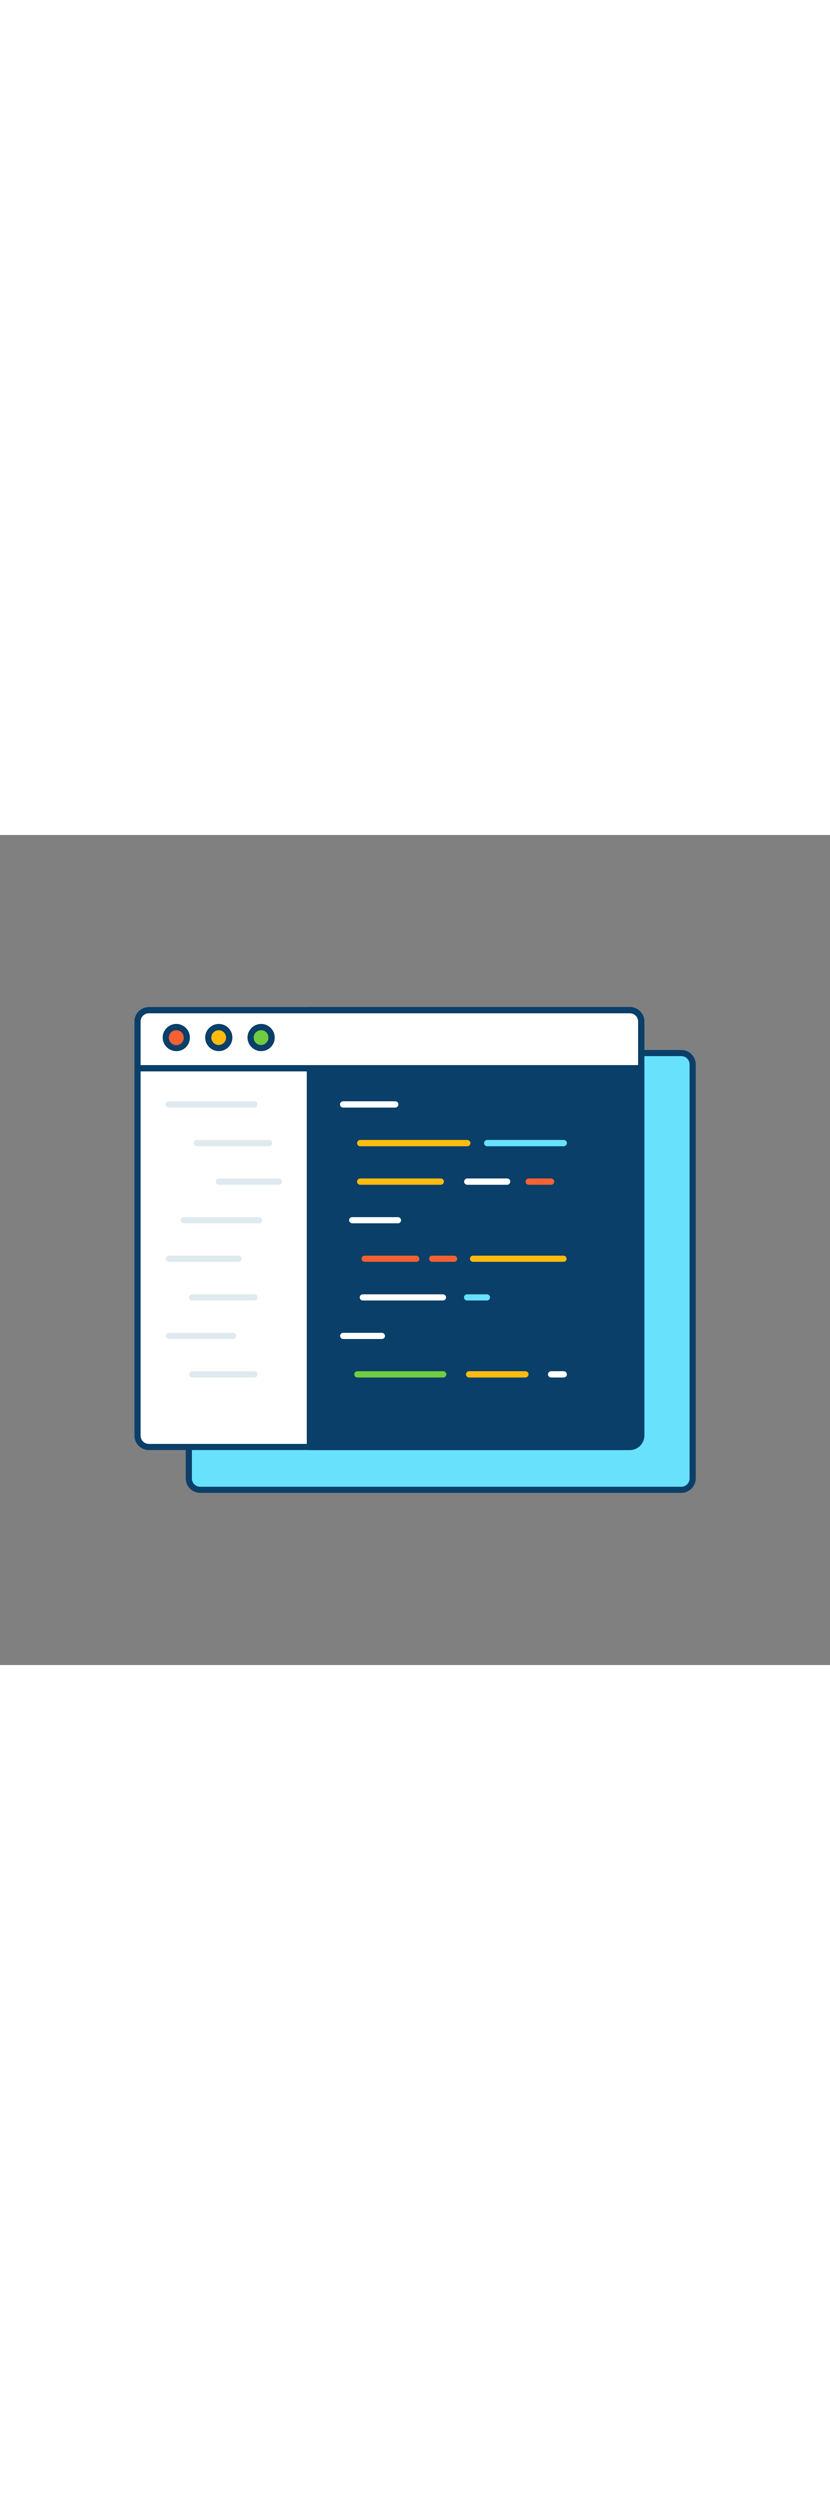 <svg version="1.1" id="Layer_1" xmlns="http://www.w3.org/2000/svg" xmlns:xlink="http://www.w3.org/1999/xlink" x="0px" y="0px" viewBox="0 0 500 500" style="width: 166px;" xml:space="preserve" data-imageid="coding-2-7" imageName="Coding 2" class="illustrations_image">
<rect x="0" y="0" width="500" height="500" fill="#808080" stroke="none"/>
<style type="text/css">
	.st0_coding-2-7{fill:#68E1FD;}
	.st1_coding-2-7{fill:#093F68;}
	.st2_coding-2-7{fill:#FFFFFF;}
	.st3_coding-2-7{fill:#F56132;}
	.st4_coding-2-7{fill:#FFBC0E;}
	.st5_coding-2-7{fill:#70CC40;}
	.st6_coding-2-7{fill:#DFEAEF;}
</style>
<g id="tab-2_coding-2-7">
	<path class="st0_coding-2-7 targetColor" d="M417.2,138.2v249.5c0,3.8-3.1,6.8-6.8,6.8H120.6c-3.8,0-6.8-3.1-6.8-6.8V138.2c0-3.8,3.1-6.8,6.8-6.9&#xA;&#9;&#9;c0,0,0,0,0,0h289.8C414.1,131.3,417.2,134.4,417.2,138.2L417.2,138.2z" style="fill: rgb(104, 225, 253);"/>
	<path class="st1_coding-2-7" d="M410.4,396.3H120.6c-4.8,0-8.7-3.9-8.7-8.7V138.2c0-4.8,3.9-8.7,8.7-8.7h289.8c4.8,0,8.7,3.9,8.7,8.7v249.5&#xA;&#9;&#9;C419,392.4,415.2,396.3,410.4,396.3z M120.6,133.2c-2.8,0-5,2.2-5,5v249.4c0,2.8,2.2,5,5,5h289.8c2.8,0,5-2.2,5-5V138.2&#xA;&#9;&#9;c0-2.8-2.2-5-5-5L120.6,133.2z"/>
</g>
<g id="tab-1_coding-2-7">
	<path class="st2_coding-2-7" d="M386.2,112.4v249.4c0,3.8-3,6.8-6.8,6.8c0,0,0,0,0,0H89.7c-3.8,0-6.8-3.1-6.8-6.8c0,0,0,0,0,0V112.4&#xA;&#9;&#9;c0-3.8,3.1-6.8,6.8-6.8c0,0,0,0,0,0h289.8C383.2,105.5,386.3,108.6,386.2,112.4z"/>
	<path class="st1_coding-2-7" d="M379.4,370.5H89.7c-4.8,0-8.7-3.9-8.7-8.7V112.4c0-4.8,3.9-8.7,8.7-8.7h289.8c4.8,0,8.7,3.9,8.7,8.7v249.4&#xA;&#9;&#9;C388.1,366.6,384.2,370.5,379.4,370.5z M89.7,107.4c-2.8,0-5,2.2-5,5v249.4c0,2.8,2.2,5,5,5h289.8c2.8,0,5-2.2,5-5V112.4&#xA;&#9;&#9;c0-2.8-2.2-5-5-5L89.7,107.4z"/>
	<path class="st1_coding-2-7" d="M386.2,112.4v249.4c0,3.8-3,6.8-6.8,6.8c0,0,0,0,0,0H186.7V105.5h192.7C383.2,105.5,386.3,108.6,386.2,112.4z"/>
	<path class="st1_coding-2-7" d="M379.4,370.5H186.7c-1,0-1.9-0.8-1.9-1.9V105.5c0-1,0.8-1.9,1.9-1.9h192.7c4.8,0,8.7,3.9,8.7,8.7v249.4&#xA;&#9;&#9;C388.1,366.6,384.2,370.5,379.4,370.5z M188.6,366.8h190.9c2.8,0,5-2.2,5-5V112.4c0-2.8-2.2-5-5-5H188.6V366.8z"/>
	<path class="st2_coding-2-7" d="M386.2,112.4v28.1H82.8v-28.1c0-3.8,3.1-6.8,6.8-6.8c0,0,0,0,0,0h289.8C383.2,105.5,386.3,108.6,386.2,112.4z"/>
	<path class="st1_coding-2-7" d="M386.2,142.4H82.8c-1,0-1.8-0.9-1.8-1.9v-28.1c0-4.8,3.9-8.7,8.7-8.7h289.7c4.8,0,8.7,3.9,8.7,8.7v28.1&#xA;&#9;&#9;C388.1,141.5,387.3,142.4,386.2,142.4L386.2,142.4z M84.7,138.6h299.7v-26.2c0-2.8-2.2-5-5-5H89.7c-2.8,0-5,2.2-5,5L84.7,138.6z"/>
	<circle class="st3_coding-2-7" cx="106.2" cy="122" r="6.3"/>
	<path class="st1_coding-2-7" d="M106.2,130.2c-4.5,0-8.2-3.7-8.2-8.2c0-4.5,3.7-8.2,8.2-8.2c4.5,0,8.2,3.7,8.2,8.2c0,0,0,0,0,0&#xA;&#9;&#9;C114.4,126.6,110.8,130.2,106.2,130.2z M106.2,117.6c-2.5,0-4.5,2-4.5,4.5s2,4.5,4.5,4.5s4.5-2,4.5-4.5l0,0&#xA;&#9;&#9;C110.7,119.6,108.7,117.6,106.2,117.6z"/>
	<circle class="st4_coding-2-7" cx="131.8" cy="122" r="6.3"/>
	<path class="st1_coding-2-7" d="M131.8,130.2c-4.5,0-8.2-3.7-8.2-8.2s3.7-8.2,8.2-8.2c4.5,0,8.2,3.7,8.2,8.2&#xA;&#9;&#9;C140,126.5,136.3,130.2,131.8,130.2C131.8,130.2,131.8,130.2,131.8,130.2z M131.8,117.6c-2.5,0-4.5,2-4.5,4.4c0,2.5,2,4.5,4.4,4.5&#xA;&#9;&#9;s4.5-2,4.5-4.4c0,0,0,0,0,0C136.2,119.6,134.2,117.6,131.8,117.6z"/>
	<circle class="st5_coding-2-7" cx="157.3" cy="122" r="6.3"/>
	<path class="st1_coding-2-7" d="M157.3,130.2c-4.5,0-8.2-3.7-8.2-8.2c0-4.5,3.7-8.2,8.2-8.2c4.5,0,8.2,3.7,8.2,8.2c0,0,0,0,0,0&#xA;&#9;&#9;C165.5,126.6,161.8,130.2,157.3,130.2z M157.3,117.6c-2.5,0-4.5,2-4.5,4.4c0,2.5,2,4.5,4.4,4.5s4.5-2,4.5-4.4c0,0,0,0,0,0&#xA;&#9;&#9;C161.8,119.6,159.8,117.6,157.3,117.6z"/>
	<path class="st6_coding-2-7" d="M153.2,164.2h-51.6c-1,0-1.9-0.8-1.9-1.9c0-1,0.8-1.9,1.9-1.9h51.6c1,0,1.9,0.8,1.9,1.9&#xA;&#9;&#9;C155.1,163.4,154.3,164.2,153.2,164.2z"/>
	<path class="st6_coding-2-7" d="M162.1,187.5h-43.5c-1,0-1.9-0.8-1.9-1.9c0-1,0.8-1.9,1.9-1.9h43.5c1,0,1.9,0.8,1.9,1.9&#xA;&#9;&#9;C164,186.6,163.1,187.5,162.1,187.5z"/>
	<path class="st6_coding-2-7" d="M168,210.7h-36.1c-1,0-1.9-0.8-1.9-1.9c0-1,0.8-1.9,1.9-1.9H168c1,0,1.9,0.8,1.9,1.9&#xA;&#9;&#9;C169.9,209.9,169,210.7,168,210.7z"/>
	<path class="st6_coding-2-7" d="M156.2,233.9h-45.7c-1-0.1-1.8-1-1.7-2c0.1-0.9,0.8-1.7,1.7-1.7h45.7c1,0.1,1.8,1,1.7,2&#xA;&#9;&#9;C157.8,233.1,157.1,233.9,156.2,233.9z"/>
	<path class="st6_coding-2-7" d="M143.9,257.1h-42.3c-1-0.1-1.8-1-1.7-2c0.1-0.9,0.8-1.7,1.7-1.7h42.3c1,0.1,1.8,1,1.7,2&#xA;&#9;&#9;C145.6,256.3,144.8,257.1,143.9,257.1z"/>
	<path class="st6_coding-2-7" d="M153.2,280.4h-37.3c-1,0.1-1.9-0.7-2-1.7s0.7-1.9,1.7-2c0.1,0,0.2,0,0.3,0h37.3c1-0.1,1.9,0.7,2,1.7&#xA;&#9;&#9;c0.1,1-0.7,1.9-1.7,2C153.4,280.4,153.3,280.4,153.2,280.4z"/>
	<path class="st6_coding-2-7" d="M140.3,303.6h-38.7c-1-0.1-1.8-1-1.7-2c0.1-0.9,0.8-1.7,1.7-1.7h38.7c1-0.1,1.9,0.7,2,1.7c0.1,1-0.7,1.9-1.7,2&#xA;&#9;&#9;C140.5,303.6,140.4,303.6,140.3,303.6z"/>
	<path class="st6_coding-2-7" d="M153.2,326.8h-37.3c-1,0-1.9-0.8-1.9-1.9c0-1,0.8-1.9,1.9-1.9c0,0,0,0,0,0h37.3c1,0,1.9,0.8,1.9,1.9&#xA;&#9;&#9;C155.1,326,154.3,326.8,153.2,326.8C153.2,326.8,153.2,326.8,153.2,326.8z"/>
	<path class="st2_coding-2-7" d="M238.1,164.2h-31.4c-1,0-1.9-0.8-1.9-1.9c0-1,0.8-1.9,1.9-1.9h31.4c1,0,1.9,0.8,1.9,1.9&#xA;&#9;&#9;C239.9,163.4,239.1,164.2,238.1,164.2z"/>
	<path class="st4_coding-2-7" d="M281.5,187.5H217c-1,0-1.9-0.8-1.9-1.9c0-1,0.8-1.9,1.9-1.9l0,0h64.5c1,0,1.9,0.8,1.9,1.9&#xA;&#9;&#9;C283.4,186.6,282.6,187.5,281.5,187.5L281.5,187.5z"/>
	<path class="st4_coding-2-7" d="M265.5,210.7H217c-1,0-1.9-0.8-1.9-1.9c0-1,0.8-1.9,1.9-1.9l0,0h48.5c1,0,1.9,0.8,1.9,1.9&#xA;&#9;&#9;C267.4,209.9,266.5,210.7,265.5,210.7L265.5,210.7z"/>
	<path class="st2_coding-2-7" d="M239.9,233.9H212c-1-0.1-1.8-1-1.7-2c0.1-0.9,0.8-1.7,1.7-1.7h27.9c1,0.1,1.8,1,1.7,2&#xA;&#9;&#9;C241.5,233.1,240.8,233.9,239.9,233.9z"/>
	<path class="st3_coding-2-7" d="M250.9,257.1h-31.4c-1-0.1-1.8-1-1.7-2c0.1-0.9,0.8-1.7,1.7-1.7h31.4c1,0.1,1.8,1,1.7,2&#xA;&#9;&#9;C252.6,256.3,251.9,257.1,250.9,257.1z"/>
	<path class="st2_coding-2-7" d="M267,280.4h-48.6c-1-0.1-1.8-1-1.7-2c0.1-0.9,0.8-1.7,1.7-1.7H267c1,0.1,1.8,1,1.7,2&#xA;&#9;&#9;C268.7,279.6,267.9,280.3,267,280.4z"/>
	<path class="st2_coding-2-7" d="M230.2,303.6h-23.6c-1-0.1-1.8-1-1.7-2c0.1-0.9,0.8-1.7,1.7-1.7h23.6c1,0.1,1.8,1,1.7,2&#xA;&#9;&#9;C231.9,302.8,231.1,303.5,230.2,303.6z"/>
	<path class="st5_coding-2-7" d="M267,326.8h-51.7c-1,0-1.9-0.8-1.9-1.9c0-1,0.8-1.9,1.9-1.9H267c1,0,1.9,0.8,1.9,1.9&#xA;&#9;&#9;C268.9,326,268,326.8,267,326.8z"/>
	<path class="st4_coding-2-7" d="M316.5,326.8h-33.9c-1,0-1.9-0.8-1.9-1.9c0-1,0.8-1.9,1.9-1.9c0,0,0,0,0,0h33.9c1,0,1.9,0.8,1.9,1.9&#xA;&#9;&#9;C318.3,326,317.5,326.8,316.5,326.8z"/>
	<path class="st2_coding-2-7" d="M305.5,210.7h-24c-1,0-1.9-0.8-1.9-1.9c0-1,0.8-1.9,1.9-1.9h24c1,0,1.9,0.8,1.9,1.9&#xA;&#9;&#9;C307.3,209.9,306.5,210.7,305.5,210.7z"/>
	<path class="st0_coding-2-7 targetColor" d="M339.6,187.5h-46.1c-1,0-1.9-0.8-1.9-1.9c0-1,0.8-1.9,1.9-1.9h46.1c1,0,1.9,0.8,1.9,1.9&#xA;&#9;&#9;C341.5,186.6,340.6,187.5,339.6,187.5z" style="fill: rgb(104, 225, 253);"/>
	<path class="st3_coding-2-7" d="M332,210.7h-13.5c-1,0-1.9-0.8-1.9-1.9c0-1,0.8-1.9,1.9-1.9H332c1,0,1.9,0.8,1.9,1.9&#xA;&#9;&#9;C333.9,209.9,333,210.7,332,210.7z"/>
	<path class="st3_coding-2-7" d="M273.7,257.1h-13.5c-1-0.1-1.8-1-1.7-2c0.1-0.9,0.8-1.7,1.7-1.7h13.5c1,0.1,1.8,1,1.7,2&#xA;&#9;&#9;C275.4,256.3,274.6,257.1,273.7,257.1z"/>
	<path class="st4_coding-2-7" d="M339.6,257.1h-54.8c-1-0.1-1.8-1-1.7-2c0.1-0.9,0.8-1.7,1.7-1.7h54.8c1,0.1,1.8,1,1.7,2&#xA;&#9;&#9;C341.3,256.3,340.5,257.1,339.6,257.1z"/>
	<path class="st0_coding-2-7 targetColor" d="M293.5,280.4h-12c-1,0.1-1.9-0.7-2-1.7s0.7-1.9,1.7-2c0.1,0,0.2,0,0.3,0h12c1,0.1,1.8,1,1.7,2&#xA;&#9;&#9;C295.1,279.6,294.4,280.3,293.5,280.4z" style="fill: rgb(104, 225, 253);"/>
	<path class="st2_coding-2-7" d="M339.6,326.8H332c-1,0-1.9-0.8-1.9-1.9c0-1,0.8-1.9,1.9-1.9h7.6c1,0,1.9,0.8,1.9,1.9&#xA;&#9;&#9;C341.5,326,340.7,326.8,339.6,326.8L339.6,326.8z"/>
</g>
</svg>